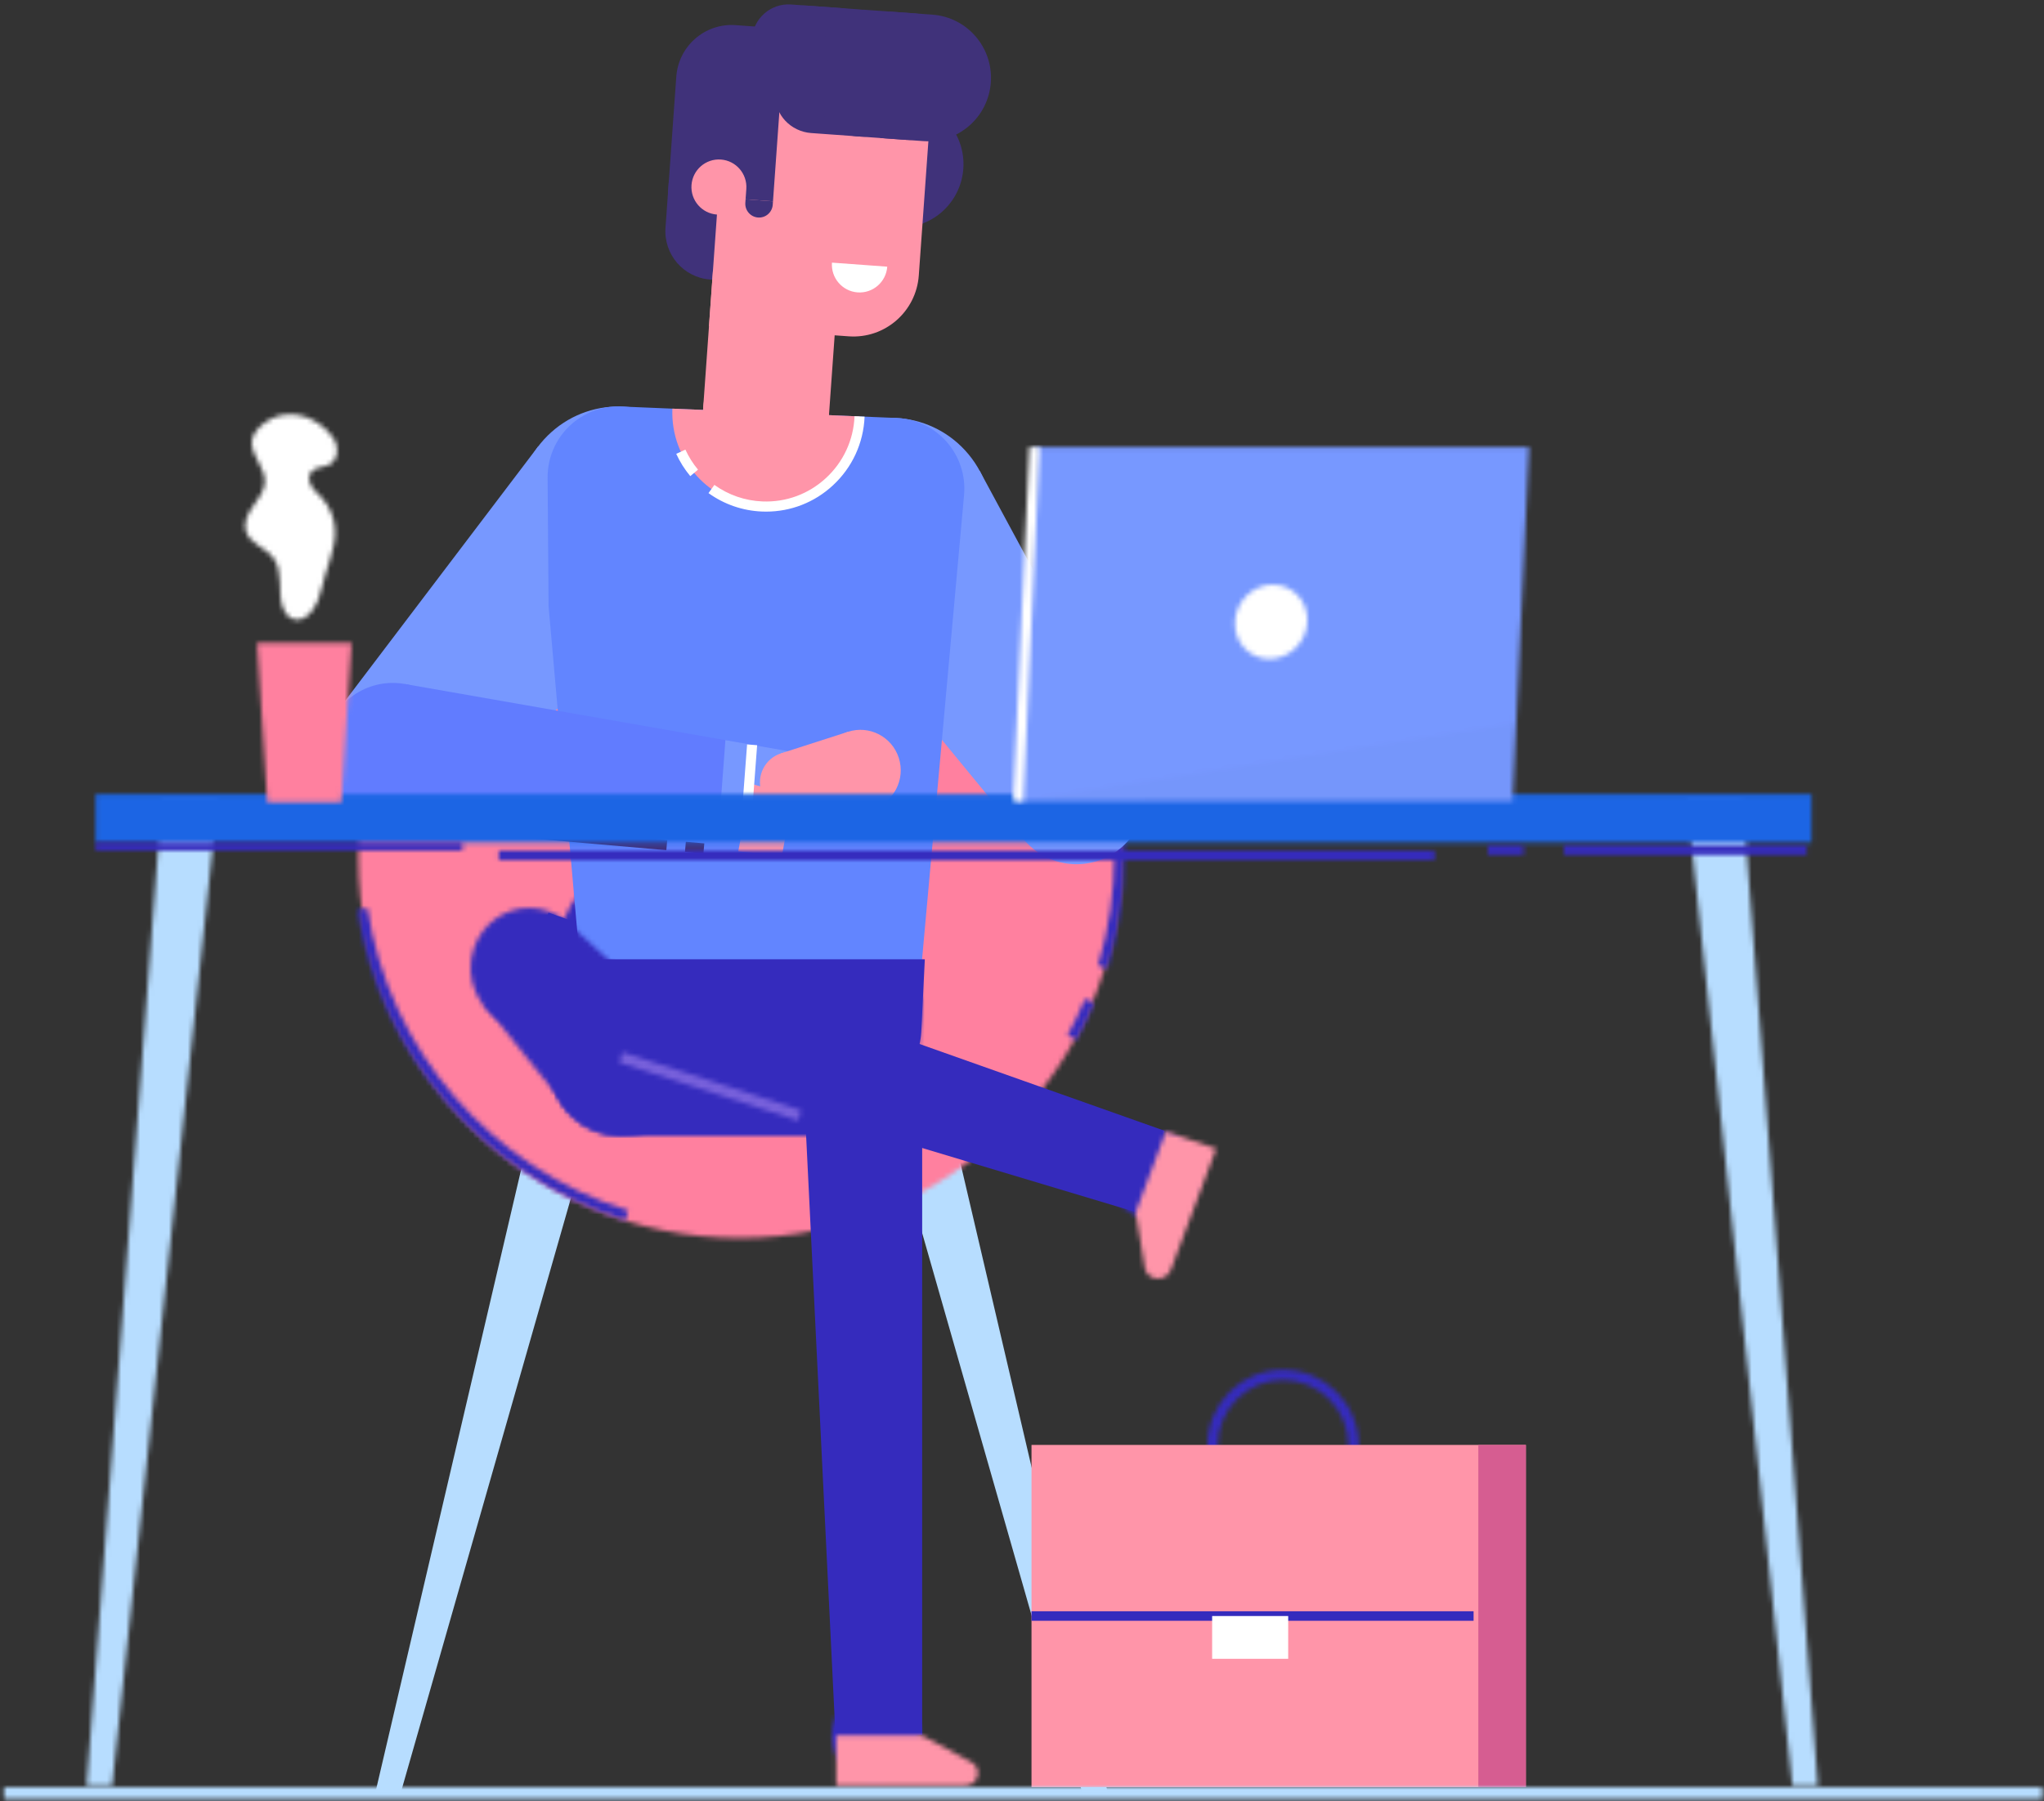 <?xml version="1.0" encoding="UTF-8"?>
<svg width="430px" height="379px" viewBox="0 0 430 379" version="1.1" xmlns="http://www.w3.org/2000/svg" xmlns:xlink="http://www.w3.org/1999/xlink">
    <rect x="0" y="0" width="430" height="379" fill="#333333" stroke="none"/>
    <!-- Generator: Sketch 54.1 (76490) - https://sketchapp.com -->
    <title>tutor</title>
    <desc>Created with Sketch.</desc>
    <defs>
        <path d="M0.374,80.362 C0.374,124.616 36.3,160.49 80.613,160.49 L80.613,160.49 C124.93,160.49 160.855,124.616 160.855,80.362 L160.855,80.362 C160.855,36.11 124.93,0.235 80.613,0.235 L80.613,0.235 C36.3,0.235 0.374,36.11 0.374,80.362 L0.374,80.362 Z" id="path-1"></path>
        <path d="M-0,0.997 C4.929,11.599 7.429,22.969 7.429,34.797 L7.429,34.797 C7.429,42.751 6.274,50.605 3.994,58.132 L3.994,58.132 L6.011,58.77 C8.353,51.035 9.538,42.97 9.538,34.797 L9.538,34.797 C9.538,22.646 6.97,10.961 1.905,0.072 L1.905,0.072 L-0,0.997 Z" id="path-3"></path>
        <path d="M0.175,0.428 C4.732,30.932 26.853,56.57 56.526,65.739 L56.526,65.739 L57.171,63.68 C28.29,54.752 6.762,29.801 2.324,0.111 L2.324,0.111 L0.175,0.428 Z" id="path-5"></path>
        <path d="M0.587,7.811 L2.478,8.816 C3.87,6.286 5.138,3.652 6.238,0.986 L6.238,0.986 L4.246,0.191 C3.172,2.784 1.942,5.348 0.587,7.811 L0.587,7.811 Z" id="path-7"></path>
        <path d="M0.007,16.092 C0.007,24.862 7.143,32.003 15.919,32.003 L15.919,32.003 C24.695,32.003 31.836,24.862 31.836,16.092 L31.836,16.092 C31.836,7.318 24.695,0.18 15.919,0.18 L15.919,0.18 C7.143,0.18 0.007,7.318 0.007,16.092 L0.007,16.092 Z M2.187,16.092 C2.187,8.517 8.35,2.358 15.919,2.358 L15.919,2.358 C23.493,2.358 29.654,8.517 29.654,16.092 L29.654,16.092 C29.654,23.663 23.493,29.822 15.919,29.822 L15.919,29.822 C8.35,29.822 2.187,23.663 2.187,16.092 L2.187,16.092 Z" id="path-9"></path>
        <path d="M0.125,39.609 C0.125,44.811 1.139,49.763 2.971,54.305 L2.971,54.305 L75.896,54.305 C77.731,49.763 78.742,44.811 78.742,39.609 L78.742,39.609 C78.742,17.928 61.135,0.359 39.436,0.359 L39.436,0.359 C17.72,0.359 0.125,17.928 0.125,39.609 L0.125,39.609 Z" id="path-11"></path>
        <path d="M0.581,11.52 C0.581,17.621 5.521,22.569 11.618,22.569 L11.618,22.569 C17.711,22.569 22.655,17.621 22.655,11.52 L22.655,11.52 C22.655,5.421 17.711,0.474 11.618,0.474 L11.618,0.474 C5.521,0.474 0.581,5.421 0.581,11.52 L0.581,11.52 Z" id="path-13"></path>
        <path d="M2.474,8.219 C-1.351,15.428 1.377,24.384 8.574,28.218 L8.574,28.218 C15.772,32.053 24.704,29.317 28.534,22.106 L28.534,22.106 C32.361,14.896 29.629,5.943 22.433,2.107 L22.433,2.107 C20.227,0.932 17.855,0.373 15.518,0.373 L15.518,0.373 C10.236,0.373 5.129,3.221 2.474,8.219 L2.474,8.219 Z" id="path-15"></path>
        <path d="M0.836,14.506 C0.836,22.507 7.448,28.99 15.603,28.99 L15.603,28.99 C23.759,28.99 30.37,22.507 30.37,14.506 L30.37,14.506 C30.37,6.506 23.759,0.019 15.603,0.019 L15.603,0.019 C7.448,0.019 0.836,6.506 0.836,14.506 L0.836,14.506 Z" id="path-17"></path>
        <path d="M0.838,14.506 C0.838,22.504 7.451,28.992 15.606,28.992 L15.606,28.992 C23.762,28.992 30.374,22.504 30.374,14.506 L30.374,14.506 C30.374,6.506 23.762,0.019 15.606,0.019 L15.606,0.019 C7.451,0.019 0.838,6.506 0.838,14.506 L0.838,14.506 Z" id="path-19"></path>
        <path d="M0.124,0.019 L0.847,14.506 L0.882,15.214 C1.267,22.929 7.732,28.992 15.581,28.992 L15.581,28.992 L63.282,28.992 C71.131,28.992 77.596,22.931 77.985,15.214 L77.985,15.214 L78.019,14.506 L78.741,0.019 L0.124,0.019 Z" id="path-21"></path>
        <path d="M0.939,10.156 C0.939,15.271 5.083,19.42 10.197,19.42 L10.197,19.42 C15.31,19.42 19.453,15.271 19.453,10.156 L19.453,10.156 C19.453,5.037 15.31,0.891 10.197,0.891 L10.197,0.891 C5.083,0.891 0.939,5.037 0.939,10.156 L0.939,10.156 Z" id="path-23"></path>
        <path d="M0.195,13.18 C0.195,20.165 5.852,25.825 12.832,25.825 L12.832,25.825 C19.812,25.825 25.468,20.165 25.468,13.18 L25.468,13.18 C25.468,6.194 19.812,0.532 12.832,0.532 L12.832,0.532 C5.852,0.532 0.195,6.194 0.195,13.18 L0.195,13.18 Z" id="path-25"></path>
        <path d="M0.915,0.15 L0.915,10.715 L28.057,10.715 C29.538,10.715 30.739,9.529 30.739,8.064 L30.739,8.064 C30.739,7.094 30.203,6.201 29.341,5.737 L29.341,5.737 L18.976,0.15 L0.915,0.15 Z" id="path-27"></path>
        <path d="M0.971,7.139 C-0.744,11.96 1.771,17.259 6.59,18.974 L6.59,18.974 C11.403,20.69 16.7,18.174 18.413,13.354 L18.413,13.354 C20.127,8.533 17.613,3.233 12.796,1.519 L12.796,1.519 C11.77,1.153 10.721,0.979 9.693,0.979 L9.693,0.979 C5.887,0.98 2.321,3.347 0.971,7.139 L0.971,7.139 Z" id="path-29"></path>
        <path d="M0.719,8.419 C-1.562,14.991 1.786,22.213 8.201,24.553 L8.201,24.553 C14.618,26.892 21.672,23.463 23.956,16.891 L23.956,16.891 C26.24,10.319 22.892,3.095 16.475,0.758 L16.475,0.758 C15.107,0.259 13.71,0.022 12.338,0.022 L12.338,0.022 C7.267,0.022 2.517,3.249 0.719,8.419 L0.719,8.419 Z" id="path-31"></path>
        <path d="M0.893,17.098 L2.838,28.757 C3.002,29.727 3.708,30.538 4.681,30.865 L4.681,30.865 C6.153,31.363 7.767,30.634 8.292,29.238 L8.292,29.238 L17.873,3.673 L7.267,0.088 L0.893,17.098 Z" id="path-33"></path>
        <polygon id="path-35" points="0.006 17.518 17.867 39.799 38.743 19.572 17.685 0.363"></polygon>
        <polygon id="path-37" points="16.075 0.991 0.228 208.708 5.586 208.708 26.703 11.844 27.819 0.991"></polygon>
        <polygon id="path-39" points="0.869 0.991 1.984 11.844 23.072 208.708 28.424 208.708 12.596 0.991"></polygon>
        <polygon id="path-41" points="0.117 0.085 361.075 0.085 361.075 10.268 0.117 10.268"></polygon>
        <polygon id="path-43" points="3.637 0.088 0.181 74.578 104.198 74.578 104.96 58.192 107.655 0.088"></polygon>
        <path d="M0.8,7.825 C0.605,12.148 3.855,15.651 8.059,15.651 L8.059,15.651 C12.263,15.651 15.83,12.148 16.028,7.825 L16.028,7.825 C16.225,3.508 12.972,0.001 8.769,0.001 L8.769,0.001 C4.563,0.001 0.997,3.508 0.8,7.825 L0.8,7.825 Z" id="path-45"></path>
        <polygon id="path-47" points="0.178 16.575 104.025 16.575 104.784 0.173"></polygon>
        <polygon id="path-49" points="0.308 2.567 37.914 14.793 38.532 12.585 0.926 0.36"></polygon>
        <path d="M8.216,0.366 C5.526,0.891 1.872,3.489 1.978,6.262 L1.978,6.262 C2.087,9.153 4.81,11.493 4.719,14.382 L4.719,14.382 C4.657,16.277 3.401,17.878 2.313,19.418 L2.313,19.418 C1.221,20.961 0.209,22.839 0.709,24.663 L0.709,24.663 C1.448,27.35 4.865,28.18 6.521,30.41 L6.521,30.41 C7.587,31.845 7.823,33.734 7.891,35.529 L7.891,35.529 C7.956,37.323 7.909,39.163 8.502,40.856 L8.502,40.856 C9.937,44.964 15.03,44.471 16.681,36.724 L16.681,36.724 C17.098,34.77 17.796,32.889 18.352,30.973 L18.352,30.973 C18.929,28.997 19.506,26.992 19.498,24.932 L19.498,24.932 C19.489,22.257 18.439,19.598 16.626,17.653 L16.626,17.653 C15.913,16.89 15.084,16.225 14.536,15.335 L14.536,15.335 C13.989,14.445 13.787,13.221 14.399,12.377 L14.399,12.377 C15.28,11.155 17.168,11.42 18.46,10.659 L18.46,10.659 C20.086,9.698 20.312,7.251 19.385,5.592 L19.385,5.592 C18.557,4.113 15.112,0.182 10.104,0.182 L10.104,0.182 C9.498,0.182 8.867,0.238 8.216,0.366 L8.216,0.366 Z" id="path-51"></path>
        <polygon id="path-53" points="0.84 0.007 429.667 0.007 429.667 2.554 0.84 2.554"></polygon>
        <polygon id="path-55" points="0.078 0.258 2.229 33.783 17.814 33.783 19.964 0.258"></polygon>
        <polygon id="path-57" points="0.134 74.527 2.282 74.629 5.712 0.137 3.563 0.037"></polygon>
        <polygon id="path-59" points="0.118 0.263 77.311 0.263 77.311 1.952 0.118 1.952"></polygon>
        <path d="M0.928,1.064 L197.777,1.064 L0.928,1.064 Z" id="path-61"></path>
        <polygon id="path-63" points="0.928 0.952 197.778 0.952 197.778 2.967 0.928 2.967"></polygon>
        <path d="M0.001,1.064 L51.077,1.064 L0.001,1.064 Z" id="path-65"></path>
        <polygon id="path-67" points="0.004 0.827 51.078 0.827 51.078 2.843 0.004 2.843"></polygon>
        <path d="M0.999,1.064 L8.496,1.064 L0.999,1.064 Z" id="path-69"></path>
        <polygon id="path-71" points="0.999 0.827 8.497 0.827 8.497 2.843 0.999 2.843"></polygon>
        <path d="M0.188,0.846 L17.766,0.846 L0.188,0.846 Z" id="path-73"></path>
    </defs>
    <g id="Page-1" stroke="none" stroke-width="1" fill="none" fill-rule="evenodd">
        <g id="become-a--tutor" transform="translate(-806, -2690)">
            <g id="tutor" transform="translate(806, 2690)">
                <polygon id="Fill-1" fill="#B7DDFF" points="181 214 227.641 377 233 377 194.863 214"></polygon>
                <polygon id="Fill-2" fill="#B7DDFF" points="117.137 214 79 377 84.359 377 131 214"></polygon>
                <g id="Group-5" transform="translate(75, 100)">
                    <mask id="mask-2" fill="white">
                        <use xlink:href="#path-1"></use>
                    </mask>
                    <g id="Clip-4"></g>
                    <polygon id="Fill-3" fill="#FF809F" mask="url(#mask-2)" points="-7.348 168.195 168.578 168.195 168.578 -7.471 -7.348 -7.471"></polygon>
                </g>
                <g id="Group-8" transform="translate(227, 145)">
                    <mask id="mask-4" fill="white">
                        <use xlink:href="#path-3"></use>
                    </mask>
                    <g id="Clip-7"></g>
                    <polygon id="Fill-6" fill="#352BBD" mask="url(#mask-4)" points="-7.519 66.452 17.061 66.452 17.061 -7.612 -7.519 -7.612"></polygon>
                </g>
                <g id="Group-11" transform="translate(75, 191)">
                    <mask id="mask-6" fill="white">
                        <use xlink:href="#path-5"></use>
                    </mask>
                    <g id="Clip-10"></g>
                    <polygon id="Fill-9" fill="#352BBD" mask="url(#mask-6)" points="-7.56 73.42 64.909 73.42 64.909 -7.57 -7.56 -7.57"></polygon>
                </g>
                <g id="Group-14" transform="translate(224, 210)">
                    <mask id="mask-8" fill="white">
                        <use xlink:href="#path-7"></use>
                    </mask>
                    <g id="Clip-13"></g>
                    <polygon id="Fill-12" fill="#352BBD" mask="url(#mask-8)" points="-7.069 16.336 13.895 16.336 13.895 -7.33 -7.069 -7.33"></polygon>
                </g>
                <g id="Group-17" transform="translate(254, 288)">
                    <mask id="mask-10" fill="white">
                        <use xlink:href="#path-9"></use>
                    </mask>
                    <g id="Clip-16"></g>
                    <polygon id="Fill-15" fill="#352BBD" mask="url(#mask-10)" points="-7.756 39.758 39.597 39.758 39.597 -7.577 -7.756 -7.577"></polygon>
                </g>
                <polygon id="Fill-18" fill="#FF95A9" points="217 376 321 376 321 304 217 304"></polygon>
                <polygon id="Fill-19" fill="#352BBD" points="217 341 310 341 310 339 217 339"></polygon>
                <polygon id="Fill-20" fill="#FFFFFF" points="255 349 271 349 271 340 255 340"></polygon>
                <polygon id="Fill-21" fill="#D65D91" points="311 376 321 376 321 304 311 304"></polygon>
                <g id="Group-24" transform="translate(115, 170)">
                    <mask id="mask-12" fill="white">
                        <use xlink:href="#path-11"></use>
                    </mask>
                    <g id="Clip-23"></g>
                    <polygon id="Fill-22" fill="#352BBD" mask="url(#mask-12)" points="-7.555 61.967 86.422 61.967 86.422 -7.303 -7.555 -7.303"></polygon>
                </g>
                <g id="Group-27" transform="translate(143, 198)">
                    <mask id="mask-14" fill="white">
                        <use xlink:href="#path-13"></use>
                    </mask>
                    <g id="Clip-26"></g>
                    <polygon id="Fill-25" fill="#352BBD" mask="url(#mask-14)" points="-7.282 30.43 30.515 30.43 30.515 -7.387 -7.282 -7.387"></polygon>
                </g>
                <g id="Group-30" transform="translate(229, 132)">
                    <mask id="mask-16" fill="white">
                        <use xlink:href="#path-15"></use>
                    </mask>
                    <g id="Clip-29"></g>
                    <polygon id="Fill-28" fill="#7760DB" mask="url(#mask-16)" points="-6.962 37.667 37.972 37.667 37.972 -7.343 -6.962 -7.343"></polygon>
                </g>
                <g id="Group-33" transform="translate(115, 210)">
                    <mask id="mask-18" fill="white">
                        <use xlink:href="#path-17"></use>
                    </mask>
                    <g id="Clip-32"></g>
                    <polygon id="Fill-31" fill="#352BBD" mask="url(#mask-18)" points="-6.871 36.543 38.078 36.543 38.078 -7.533 -6.871 -7.533"></polygon>
                </g>
                <g id="Group-36" transform="translate(163, 210)">
                    <mask id="mask-20" fill="white">
                        <use xlink:href="#path-19"></use>
                    </mask>
                    <g id="Clip-35"></g>
                    <polygon id="Fill-34" fill="#352BBD" mask="url(#mask-20)" points="-6.867 36.544 38.079 36.544 38.079 -7.533 -6.867 -7.533"></polygon>
                </g>
                <g id="Group-39" transform="translate(115, 210)">
                    <mask id="mask-22" fill="white">
                        <use xlink:href="#path-21"></use>
                    </mask>
                    <g id="Clip-38"></g>
                    <polygon id="Fill-37" fill="#352BBD" mask="url(#mask-22)" points="-7.556 36.544 86.42 36.544 86.42 -7.532 -7.556 -7.532"></polygon>
                </g>
                <g id="Group-42" transform="translate(174, 355)">
                    <mask id="mask-24" fill="white">
                        <use xlink:href="#path-23"></use>
                    </mask>
                    <g id="Clip-41"></g>
                    <polygon id="Fill-40" fill="#352BBD" mask="url(#mask-24)" points="-6.874 27.231 27.266 27.231 27.266 -6.923 -6.874 -6.923"></polygon>
                </g>
                <g id="Group-45" transform="translate(168, 214)">
                    <mask id="mask-26" fill="white">
                        <use xlink:href="#path-25"></use>
                    </mask>
                    <g id="Clip-44"></g>
                    <polygon id="Fill-43" fill="#352BBD" mask="url(#mask-26)" points="-7.588 33.609 33.252 33.609 33.252 -7.254 -7.588 -7.254"></polygon>
                </g>
                <polygon id="Fill-46" fill="#352BBD" points="169 227 175.756 365 194 365 194 227"></polygon>
                <g id="Group-49" transform="translate(175, 365)">
                    <mask id="mask-28" fill="white">
                        <use xlink:href="#path-27"></use>
                    </mask>
                    <g id="Clip-48"></g>
                    <polygon id="Fill-47" fill="#FF95A9" mask="url(#mask-28)" points="-6.702 18.237 38.358 18.237 38.358 -7.37 -6.702 -7.37"></polygon>
                </g>
                <g id="Group-52" transform="translate(233, 237)">
                    <mask id="mask-30" fill="white">
                        <use xlink:href="#path-29"></use>
                    </mask>
                    <g id="Clip-51"></g>
                    <polygon id="Fill-50" fill="#352BBD" mask="url(#mask-30)" points="-7.38 27.327 26.764 27.327 26.764 -6.834 -7.38 -6.834"></polygon>
                </g>
                <g id="Group-55" transform="translate(99, 191)">
                    <mask id="mask-32" fill="white">
                        <use xlink:href="#path-31"></use>
                    </mask>
                    <g id="Clip-54"></g>
                    <polygon id="Fill-53" fill="#352BBD" mask="url(#mask-32)" points="-7.594 33.06 32.271 33.06 32.271 -7.75 -7.594 -7.75"></polygon>
                </g>
                <polygon id="Fill-56" fill="#352BBD" points="107 215.424 238.885 255 245 237.907 115.384 192"></polygon>
                <g id="Group-129" transform="translate(68, 0)">
                    <path d="M76.031,207.862 C75.788,213.734 80.332,218.691 86.184,218.935 C92.034,219.178 96.975,214.618 97.218,208.745 C97.461,202.873 92.914,197.917 87.064,197.673 C81.212,197.429 76.273,201.991 76.031,207.862" id="Fill-57" fill="#E6659B"></path>
                    <polygon id="Fill-59" fill="#7798FF" points="79.666 124.992 24.238 169.047 3.112 149.414 45.216 93.925"></polygon>
                    <path d="M46.254,120.939 C54.034,129.725 67.437,130.518 76.191,122.71 C84.945,114.902 85.735,101.451 77.955,92.666 C70.175,83.881 56.772,83.088 48.018,90.895 C39.264,98.703 38.474,112.154 46.254,120.939" id="Fill-61" fill="#7798FF"></path>
                    <polygon id="Fill-63" fill="#7798FF" points="103.091 122.733 147.318 176.544 171.202 160.409 138.111 99.077"></polygon>
                    <path d="M132.943,125.609 C123.909,133.088 110.543,131.801 103.09,122.733 C95.639,113.666 96.922,100.254 105.956,92.774 C114.991,85.296 128.355,86.584 135.808,95.651 C143.26,104.717 141.977,118.129 132.943,125.609" id="Fill-65" fill="#7798FF"></path>
                    <path d="M47.201,100.525 L47.403,127.489 L54.313,205.901 L125.246,209.912 L132.382,131.029 L134.81,104.176 C135.585,95.7 129.121,88.294 120.646,87.942 L62.669,85.526 C54.193,85.172 47.141,92.015 47.201,100.525" id="Fill-67" fill="#6285FF"></path>
                    <path d="M49.242,201.83 L49.954,216.353 L49.987,217.066 C50.366,224.802 56.725,230.878 64.442,230.878 L111.356,230.878 C119.074,230.878 125.433,224.802 125.812,217.066 L125.846,216.353 L126.556,201.83 L49.242,201.83 Z" id="Fill-69" fill="#352BBD"></path>
                    <path d="M120.448,47.849 L111.385,47.197 L113.285,20.591 L122.35,21.243 C129.671,21.77 135.18,28.153 134.655,35.5 C134.13,42.847 127.769,48.376 120.448,47.849" id="Fill-71" fill="#40327A"></path>
                    <path d="M90.498,59.465 L81.399,58.81 C75.807,58.407 71.601,53.533 72.001,47.922 L72.719,37.869 L91.942,39.252 L90.498,59.465 Z" id="Fill-73" fill="#40327A"></path>
                    <polygon id="Fill-75" fill="#FF95A9" points="106.36 87.748 79.922 85.845 81.977 57.094 108.416 58.997"></polygon>
                    <path d="M110.555,70.761 L81.147,68.645 L85.421,8.84 L128.578,11.946 L125.289,57.953 C124.743,65.573 118.147,71.308 110.555,70.761" id="Fill-77" fill="#FF95A9"></path>
                    <path d="M86.748,5.288 L97.211,6.042 L94.616,42.354 L72.513,40.764 L74.273,16.131 C74.734,9.68 80.32,4.825 86.748,5.288" id="Fill-79" fill="#40327A"></path>
                    <path d="M82.824,45.141 L88.591,45.556 L89.005,39.768 C89.232,36.573 86.836,33.795 83.652,33.565 C80.466,33.337 77.699,35.741 77.472,38.939 C77.242,42.135 79.639,44.911 82.824,45.141" id="Fill-81" fill="#FF95A9"></path>
                    <path d="M111.523,17.399 L100.987,16.641 C96.758,16.337 93.287,12.8 93.482,8.549 C93.68,4.187 97.42,0.871 101.733,1.182 L112.27,1.94 C116.5,2.245 119.971,5.781 119.776,10.032 C119.576,14.395 115.837,17.71 111.523,17.399" id="Fill-83" fill="#40327A"></path>
                    <path d="M108.218,17.161 L97.682,16.403 C93.452,16.099 89.982,12.562 90.178,8.311 C90.375,3.949 94.114,0.633 98.429,0.945 L108.965,1.702 C113.195,2.007 116.666,5.543 116.471,9.794 C116.272,14.157 112.533,17.472 108.218,17.161" id="Fill-85" fill="#40327A"></path>
                    <path d="M123.49,18.261 L112.954,17.502 C108.723,17.197 105.254,13.662 105.448,9.411 C105.647,5.047 109.386,1.733 113.699,2.043 L124.237,2.802 C128.465,3.106 131.938,6.642 131.743,10.894 C131.542,15.256 127.803,18.571 123.49,18.261" id="Fill-87" fill="#40327A"></path>
                    <path d="M113.17,28.747 L102.634,27.989 C98.404,27.685 94.934,24.148 95.13,19.897 C95.327,15.535 99.066,12.219 103.381,12.531 L113.917,13.288 C118.147,13.593 121.618,17.129 121.423,21.38 C121.224,25.743 117.485,29.058 113.17,28.747" id="Fill-89" fill="#40327A"></path>
                    <path d="M73.453,85.975 C73.001,96.893 81.448,106.106 92.327,106.559 C103.197,107.013 112.376,98.535 112.828,87.616 L73.453,85.975 Z" id="Fill-91" fill="#FF95A9"></path>
                    <path d="M93.166,107.641 C98.384,107.641 103.34,105.704 107.203,102.135 C111.283,98.364 113.659,93.223 113.888,87.659 L111.77,87.571 C111.562,92.568 109.432,97.184 105.767,100.569 C102.104,103.953 97.367,105.704 92.372,105.497 C88.725,105.345 85.238,104.141 82.286,102.017 L81.05,103.745 C84.338,106.113 88.223,107.454 92.285,107.623 C92.58,107.635 92.873,107.641 93.166,107.641" id="Fill-93" fill="#FFFFFF"></path>
                    <path d="M77.215,100.175 L78.84,98.808 C77.771,97.527 76.88,96.11 76.188,94.597 L74.261,95.483 C75.03,97.169 76.025,98.748 77.215,100.175" id="Fill-95" fill="#FFFFFF"></path>
                    <path d="M106.36,87.748 C105.836,95.075 99.494,100.588 92.193,100.063 C84.892,99.538 79.398,93.172 79.922,85.845 C80.445,78.518 86.789,73.005 94.089,73.53 C101.39,74.056 106.883,80.421 106.36,87.748" id="Fill-97" fill="#FF95A9"></path>
                    <path d="M91.475,45.764 L91.475,45.764 C89.882,45.648 88.683,44.261 88.798,42.662 L88.849,41.939 L94.616,42.354 L94.564,43.078 C94.45,44.676 93.066,45.878 91.475,45.764" id="Fill-99" fill="#40327A"></path>
                    <path d="M122.691,29.433 L112.155,28.674 C107.924,28.371 104.455,24.834 104.65,20.583 C104.848,16.219 108.587,12.905 112.901,13.215 L123.437,13.974 C127.668,14.278 131.138,17.814 130.943,22.066 C130.744,26.428 127.005,29.743 122.691,29.433" id="Fill-101" fill="#40327A"></path>
                    <path d="M126.239,29.688 L117.174,29.036 L119.076,2.43 L128.14,3.082 C135.46,3.609 140.969,9.992 140.444,17.339 C139.919,24.686 133.56,30.215 126.239,29.688" id="Fill-103" fill="#40327A"></path>
                    <path d="M171.521,173.573 C174.969,166.342 171.923,157.675 164.718,154.216 C157.515,150.755 148.878,153.811 145.429,161.043 C141.982,168.273 145.028,176.94 152.232,180.4 C159.438,183.86 168.074,180.803 171.521,173.573" id="Fill-105" fill="#7798FF"></path>
                    <path d="M28.879,160.692 C27.505,168.588 20.014,173.873 12.144,172.496 C4.276,171.118 -0.988,163.599 0.383,155.703 C1.757,147.807 9.249,142.522 17.117,143.9 C24.985,145.277 30.251,152.796 28.879,160.692" id="Fill-107" fill="#617CFF"></path>
                    <polygon id="Fill-109" fill="#617CFF" points="17.111 143.899 99.321 158.294 98.367 170.97 83.438 171.282 14.942 172.715"></polygon>
                    <polygon id="Fill-111" fill="#7798FF" points="84.604 155.718 99.321 158.295 98.367 170.969 83.438 171.283"></polygon>
                    <polygon id="Fill-113" fill="#FF95A9" points="89.944 164.874 98.818 167.441 96.511 179.939 92.226 179.564 87.309 179.127"></polygon>
                    <path d="M121.084,159.465 C119.653,154.989 114.878,152.524 110.416,153.959 C105.957,155.395 103.501,160.188 104.93,164.664 C106.361,169.142 111.136,171.607 115.598,170.172 C120.06,168.735 122.516,163.942 121.084,159.465" id="Fill-115" fill="#FF95A9"></path>
                    <path d="M104.293,162.634 C105.367,165.992 103.524,169.587 100.178,170.663 C96.833,171.741 93.251,169.891 92.178,166.535 C91.105,163.177 92.947,159.582 96.293,158.505 C99.639,157.428 103.221,159.276 104.293,162.634" id="Fill-117" fill="#FF95A9"></path>
                    <polygon id="Fill-119" fill="#FF95A9" points="113.227 170.577 98.401 170.968 96.293 158.504 110.417 153.959"></polygon>
                    <polygon id="Fill-121" fill="#40327A" points="72.178 178.875 72.363 176.755 24.919 172.606 24.735 174.726"></polygon>
                    <polygon id="Fill-123" fill="#40327A" points="79.979 179.558 80.165 177.438 76.283 177.099 76.099 179.219"></polygon>
                    <path d="M107.02,55.255 C106.786,58.479 109.2,61.282 112.413,61.517 C115.625,61.751 118.418,59.328 118.653,56.106 L107.02,55.255 Z" id="Fill-125" fill="#FFFFFF"></path>
                    <polygon id="Fill-127" fill="#FFFFFF" points="90.188 171.241 91.28 156.785 89.166 156.625 88.073 171.08"></polygon>
                </g>
                <g id="Group-132" transform="translate(238, 238)">
                    <mask id="mask-34" fill="white">
                        <use xlink:href="#path-33"></use>
                    </mask>
                    <g id="Clip-131"></g>
                    <polygon id="Fill-130" fill="#FF95A9" mask="url(#mask-34)" points="-7.125 38.631 25.892 38.631 25.892 -7.523 -7.125 -7.523"></polygon>
                </g>
                <g id="Group-135" transform="translate(102, 194)">
                    <mask id="mask-36" fill="white">
                        <use xlink:href="#path-35"></use>
                    </mask>
                    <g id="Clip-134"></g>
                    <polygon id="Fill-133" fill="#352BBD" mask="url(#mask-36)" points="-7.543 47.466 46.293 47.466 46.293 -7.304 -7.543 -7.304"></polygon>
                </g>
                <g id="Group-138" transform="translate(18, 167)">
                    <mask id="mask-38" fill="white">
                        <use xlink:href="#path-37"></use>
                    </mask>
                    <g id="Clip-137"></g>
                    <polygon id="Fill-136" fill="#B7DDFF" mask="url(#mask-38)" points="-7.335 216.429 35.381 216.429 35.381 -6.733 -7.335 -6.733"></polygon>
                </g>
                <g id="Group-141" transform="translate(354, 167)">
                    <mask id="mask-40" fill="white">
                        <use xlink:href="#path-39"></use>
                    </mask>
                    <g id="Clip-140"></g>
                    <polygon id="Fill-139" fill="#B7DDFF" mask="url(#mask-40)" points="-6.682 216.429 35.979 216.429 35.979 -6.733 -6.682 -6.733"></polygon>
                </g>
                <g id="Group-144" transform="translate(20, 167)">
                    <mask id="mask-42" fill="white">
                        <use xlink:href="#path-41"></use>
                    </mask>
                    <g id="Clip-143"></g>
                    <polygon id="Fill-142" fill="#1C65E4" mask="url(#mask-42)" points="-4.94 17.512 366.131 17.512 366.131 -7.163 -4.94 -7.163"></polygon>
                </g>
                <g id="Group-147" transform="translate(214, 94)">
                    <mask id="mask-44" fill="white">
                        <use xlink:href="#path-43"></use>
                    </mask>
                    <g id="Clip-146"></g>
                    <polygon id="Fill-145" fill="#7798FF" mask="url(#mask-44)" points="-7.537 82.317 115.375 82.317 115.375 -7.651 -7.537 -7.651"></polygon>
                </g>
                <g id="Group-150" transform="translate(259, 123)">
                    <mask id="mask-46" fill="white">
                        <use xlink:href="#path-45"></use>
                    </mask>
                    <g id="Clip-149"></g>
                    <polygon id="Fill-148" fill="#FFFFFF" mask="url(#mask-46)" points="-6.956 23.607 23.784 23.607 23.784 -7.952 -6.956 -7.952"></polygon>
                </g>
                <g id="Group-153" transform="translate(214, 152)">
                    <mask id="mask-48" fill="white">
                        <use xlink:href="#path-47"></use>
                    </mask>
                    <g id="Clip-152"></g>
                    <polygon id="Fill-151" fill="#000000" opacity="0.132" mask="url(#mask-48)" points="-7.529 24.324 112.49 24.324 112.49 -7.576 -7.529 -7.576"></polygon>
                </g>
                <g id="Group-156" transform="translate(130, 221)">
                    <mask id="mask-50" fill="white">
                        <use xlink:href="#path-49"></use>
                    </mask>
                    <g id="Clip-155"></g>
                    <polygon id="Fill-154" fill="#7760DB" mask="url(#mask-50)" points="-7.31 22.998 46.15 22.998 46.15 -7.845 -7.31 -7.845"></polygon>
                </g>
                <g id="Group-159" transform="translate(51, 87)">
                    <mask id="mask-52" fill="white">
                        <use xlink:href="#path-51"></use>
                    </mask>
                    <g id="Clip-158"></g>
                    <polygon id="Fill-157" fill="#FFFFFF" mask="url(#mask-52)" points="-7.099 51.171 27.604 51.171 27.604 -7.582 -7.099 -7.582"></polygon>
                </g>
                <g id="Group-162" transform="translate(0, 376)">
                    <mask id="mask-54" fill="white">
                        <use xlink:href="#path-53"></use>
                    </mask>
                    <g id="Clip-161"></g>
                    <polygon id="Fill-160" fill="#B7DDFF" mask="url(#mask-54)" points="-3.324 10.912 433.826 10.912 433.826 -8.352 -3.324 -8.352"></polygon>
                </g>
                <g id="Group-165" transform="translate(54, 135)">
                    <mask id="mask-56" fill="white">
                        <use xlink:href="#path-55"></use>
                    </mask>
                    <g id="Clip-164"></g>
                    <polygon id="Fill-163" fill="#FF809F" mask="url(#mask-56)" points="-7.578 41.531 27.622 41.531 27.622 -7.491 -7.578 -7.491"></polygon>
                </g>
                <g id="Group-168" transform="translate(213, 94)">
                    <mask id="mask-58" fill="white">
                        <use xlink:href="#path-57"></use>
                    </mask>
                    <g id="Clip-167"></g>
                    <polygon id="Fill-166" fill="#FFFFFF" mask="url(#mask-58)" points="-7.521 82.368 13.37 82.368 13.37 -7.702 -7.521 -7.702"></polygon>
                </g>
                <g id="Group-171" transform="translate(20, 177)">
                    <mask id="mask-60" fill="white">
                        <use xlink:href="#path-59"></use>
                    </mask>
                    <g id="Clip-170"></g>
                    <polygon id="Fill-169" fill="#352BBD" mask="url(#mask-60)" points="-3.988 7.963 81.416 7.963 81.416 -5.749 -3.988 -5.749"></polygon>
                </g>
                <g id="Group-174" transform="translate(104, 177)">
                    <mask id="mask-62" fill="white">
                        <use xlink:href="#path-61"></use>
                    </mask>
                    <g id="Clip-173"></g>
                    <polygon id="Fill-172" fill="#F8F7FF" mask="url(#mask-62)" points="-5.392 9.137 204.097 9.137 204.097 -7.011 -5.392 -7.011"></polygon>
                </g>
                <g id="Group-177" transform="translate(104, 178)">
                    <mask id="mask-64" fill="white">
                        <use xlink:href="#path-63"></use>
                    </mask>
                    <g id="Clip-176"></g>
                    <polygon id="Fill-175" fill="#352BBD" mask="url(#mask-64)" points="-5.392 10.144 204.097 10.144 204.097 -6.225 -5.392 -6.225"></polygon>
                </g>
                <g id="Group-180" transform="translate(329, 177)">
                    <mask id="mask-66" fill="white">
                        <use xlink:href="#path-65"></use>
                    </mask>
                    <g id="Clip-179"></g>
                    <polygon id="Fill-178" fill="#F8F7FF" mask="url(#mask-66)" points="-6.323 9.137 57.404 9.137 57.404 -7.011 -6.323 -7.011"></polygon>
                </g>
                <g id="Group-183" transform="translate(329, 177)">
                    <mask id="mask-68" fill="white">
                        <use xlink:href="#path-67"></use>
                    </mask>
                    <g id="Clip-182"></g>
                    <polygon id="Fill-181" fill="#352BBD" mask="url(#mask-68)" points="-6.322 10.019 57.404 10.019 57.404 -6.351 -6.322 -6.351"></polygon>
                </g>
                <g id="Group-186" transform="translate(312, 177)">
                    <mask id="mask-70" fill="white">
                        <use xlink:href="#path-69"></use>
                    </mask>
                    <g id="Clip-185"></g>
                    <polygon id="Fill-184" fill="#F8F7FF" mask="url(#mask-70)" points="-4.788 9.137 14.283 9.137 14.283 -7.011 -4.788 -7.011"></polygon>
                </g>
                <g id="Group-189" transform="translate(312, 177)">
                    <mask id="mask-72" fill="white">
                        <use xlink:href="#path-71"></use>
                    </mask>
                    <g id="Clip-188"></g>
                    <polygon id="Fill-187" fill="#352BBD" mask="url(#mask-72)" points="-4.788 10.019 14.284 10.019 14.284 -6.351 -4.788 -6.351"></polygon>
                </g>
                <g id="Group-192" transform="translate(370, 376)">
                    <mask id="mask-74" fill="white">
                        <use xlink:href="#path-73"></use>
                    </mask>
                    <g id="Clip-191"></g>
                    <polygon id="Fill-190" fill="#F8F7FF" mask="url(#mask-74)" points="-7.669 9.048 25.623 9.048 25.623 -7.359 -7.669 -7.359"></polygon>
                </g>
            </g>
        </g>
    </g>
</svg>